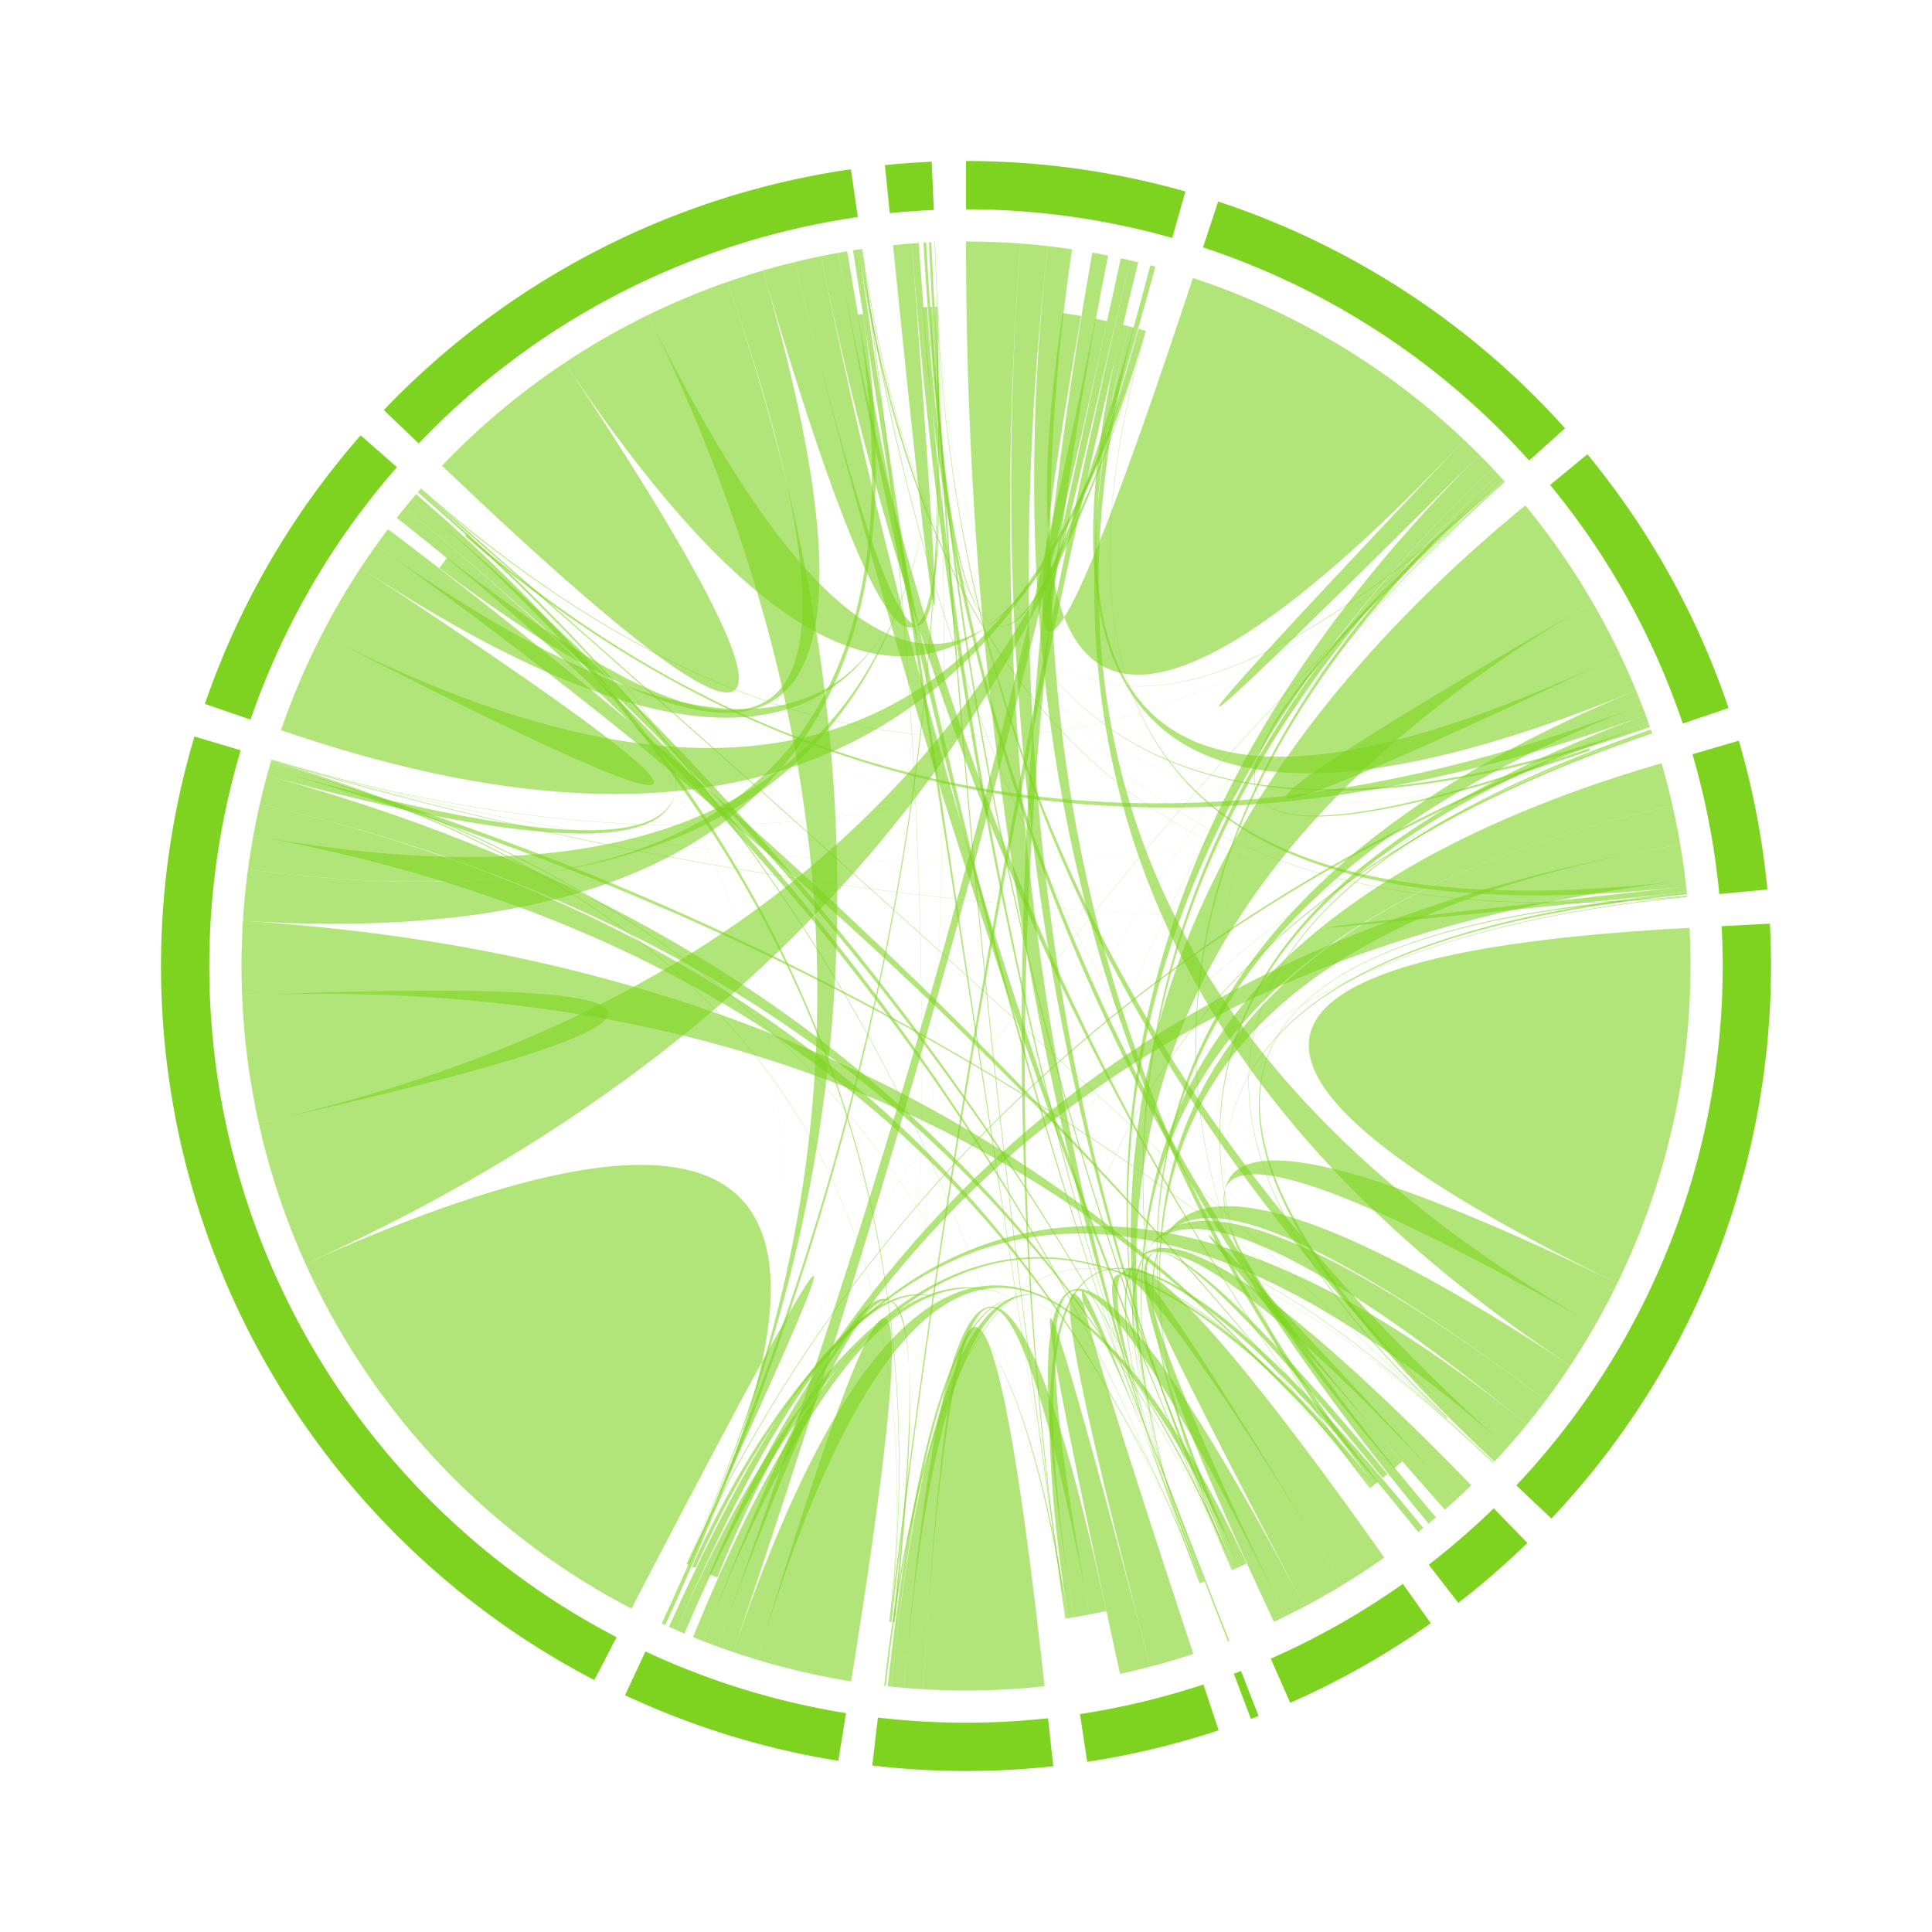 <svg xmlns="http://www.w3.org/2000/svg" width="600" height="600"><g transform="translate(300,300)" id="chord_diagram"><g><g><path fill="#7ed321" d="M1.5308084989341916e-14,-250A250,250,0,0,1,68.133,-240.537L64.045,-226.104A235,235,0,0,0,1.43895998899814e-14,-235Z"/></g><g><path fill="#7ed321" d="M78.304,-237.421A250,250,0,0,1,186.045,-166.994L174.883,-156.975A235,235,0,0,0,73.606,-223.175Z"/></g><g><path fill="#7ed321" d="M192.981,-158.929A250,250,0,0,1,236.815,-80.116L222.606,-75.309A235,235,0,0,0,181.402,-149.393Z"/></g><g><path fill="#7ed321" d="M240.009,-69.969A250,250,0,0,1,248.868,-23.762L233.936,-22.336A235,235,0,0,0,225.609,-65.771Z"/></g><g><path fill="#7ed321" d="M249.654,-13.154A250,250,0,0,1,181.808,171.598L170.899,161.302A235,235,0,0,0,234.675,-12.364Z"/></g><g><path fill="#7ed321" d="M174.343,179.177A250,250,0,0,1,152.892,197.798L143.718,185.93A235,235,0,0,0,163.883,168.427Z"/></g><g><path fill="#7ed321" d="M144.339,204.123A250,250,0,0,1,100.685,228.828L94.644,215.099A235,235,0,0,0,135.679,191.876Z"/></g><g><path fill="#7ed321" d="M90.86,232.904A250,250,0,0,1,88.479,233.819L83.17,219.79A235,235,0,0,0,85.408,218.93Z"/></g><g><path fill="#7ed321" d="M78.452,237.372A250,250,0,0,1,37.651,247.148L35.392,232.32A235,235,0,0,0,73.745,223.129Z"/></g><g><path fill="#7ed321" d="M27.104,248.526A250,250,0,0,1,-29.106,248.3L-27.36,233.402A235,235,0,0,0,25.477,233.615Z"/></g><g><path fill="#7ed321" d="M-39.643,246.837A250,250,0,0,1,-105.898,226.463L-99.544,212.875A235,235,0,0,0,-37.264,232.027Z"/></g><g><path fill="#7ed321" d="M-115.436,221.753A250,250,0,0,1,-239.626,-71.269L-225.249,-66.993A235,235,0,0,0,-108.51,208.448Z"/></g><g><path fill="#7ed321" d="M-236.377,-81.398A250,250,0,0,1,-187.993,-164.799L-176.714,-154.911A235,235,0,0,0,-222.195,-76.515Z"/></g><g><path fill="#7ed321" d="M-180.812,-172.647A250,250,0,0,1,-35.74,-247.432L-33.596,-232.586A235,235,0,0,0,-169.964,-162.288Z"/></g><g><path fill="#7ed321" d="M-25.182,-248.729A250,250,0,0,1,-10.635,-249.774L-9.997,-234.787A235,235,0,0,0,-23.671,-233.805Z"/></g></g><g fill-opacity="0.6"><path fill="#7ed321" d="M224.688,-11.838A225,225,0,0,1,202.282,98.525Q0,0,224.688,-11.838Z"/><path fill="#7ed321" d="M-103.892,199.578A225,225,0,0,1,-205.112,92.488Q0,0,-86.098,186.043A205,205,0,0,1,-86.506,185.854Q0,0,-103.892,199.578Z"/><path fill="#7ed321" d="M70.474,-213.678A225,225,0,0,1,154.764,-163.319Q0,0,30.006,-202.792A205,205,0,0,1,35.751,-201.858Q0,0,70.474,-213.678Z"/><path fill="#7ed321" d="M-162.731,-155.382A225,225,0,0,1,-124.539,-187.39Q0,0,-162.731,-155.382Z"/><path fill="#7ed321" d="M-219.654,48.755A225,225,0,0,1,-224.816,9.101Q0,0,-219.654,48.755Z"/><path fill="#7ed321" d="M24.393,223.674A225,225,0,0,1,-13.335,224.604Q0,0,24.393,223.674Z"/><path fill="#7ed321" d="M-35.678,222.153A225,225,0,0,1,-64.877,215.444Q0,0,-35.678,222.153Z"/><path fill="#7ed321" d="M-200.03,-103.019A225,225,0,0,1,-187.97,-123.663Q0,0,-200.03,-103.019Z"/><path fill="#7ed321" d="M-205.112,92.488A225,225,0,0,1,-219.654,48.755Q0,0,55.865,-197.241A205,205,0,0,1,55.869,-197.24Q0,0,-205.112,92.488Z"/><path fill="#7ed321" d="M194.635,-112.881A225,225,0,0,1,203.202,-96.612Q0,0,194.635,-112.881Z"/><path fill="#7ed321" d="M173.683,-143.036A225,225,0,0,1,194.635,-112.881Q0,0,72.569,191.726A205,205,0,0,1,72.563,191.728Q0,0,173.683,-143.036Z"/><path fill="#7ed321" d="M-212.74,-73.259A225,225,0,0,1,-200.03,-103.019Q0,0,54.699,-197.568A205,205,0,0,1,55.751,-197.274Q0,0,-212.74,-73.259Z"/><path fill="#7ed321" d="M-124.539,-187.39A225,225,0,0,1,-98.71,-202.191Q0,0,53.576,-197.875A205,205,0,0,1,54.699,-197.568Q0,0,-124.539,-187.39Z"/><path fill="#7ed321" d="M116.908,192.243A225,225,0,0,1,105.119,198.935Q0,0,116.908,192.243Z"/><path fill="#7ed321" d="M-98.71,-202.191A225,225,0,0,1,-74.157,-212.428Q0,0,-86.73,185.749A205,205,0,0,1,-86.81,185.712Q0,0,-98.71,-202.191Z"/><path fill="#7ed321" d="M-224.816,9.101A225,225,0,0,1,-224.563,-14.015Q0,0,125.371,162.194Q0,0,-224.816,9.101Z"/><path fill="#7ed321" d="M57.224,217.602A225,225,0,0,1,47.839,219.855Q0,0,57.224,217.602Z"/><path fill="#7ed321" d="M202.282,98.525A225,225,0,0,1,195.363,111.616Q0,0,135.486,153.846A205,205,0,0,1,132.993,156.006Q0,0,202.282,98.525Z"/><path fill="#7ed321" d="M-224.563,-14.015A225,225,0,0,1,-222.986,-30.034Q0,0,-33.606,-202.227A205,205,0,0,1,-31.978,-202.49Q0,0,-224.563,-14.015Z"/><path fill="#7ed321" d="M1.3777276490407723e-14,-225A225,225,0,0,1,16.883,-224.366Q0,0,72.613,191.709A205,205,0,0,1,72.594,191.716Q0,0,1.3777276490407723e-14,-225Z"/><path fill="#7ed321" d="M195.363,111.616A225,225,0,0,1,187.684,124.096Q0,0,50.578,-198.663A205,205,0,0,1,52.166,-198.252Q0,0,195.363,111.616Z"/><path fill="#7ed321" d="M-74.157,-212.428A225,225,0,0,1,-63.068,-215.98Q0,0,-163.547,-123.601A205,205,0,0,1,-161.073,-126.809Q0,0,-74.157,-212.428Z"/><path fill="#7ed321" d="M129.905,183.711A225,225,0,0,1,116.908,192.243Q0,0,74.114,191.134A205,205,0,0,1,73.731,191.282Q0,0,129.905,183.711Z"/><path fill="#7ed321" d="M187.684,124.096A225,225,0,0,1,180.089,134.882Q0,0,85.168,186.471A205,205,0,0,1,84.091,186.959Q0,0,187.684,124.096Z"/><path fill="#7ed321" d="M70.607,213.634A225,225,0,0,1,57.224,217.602Q0,0,73.731,191.282A205,205,0,0,1,73.371,191.42Q0,0,70.607,213.634Z"/><path fill="#7ed321" d="M203.202,-96.612A225,225,0,0,1,208.095,-85.565Q0,0,48.731,-199.124A205,205,0,0,1,50.578,-198.663Q0,0,203.202,-96.612Z"/><path fill="#7ed321" d="M221.816,-37.716A225,225,0,0,1,223.425,-26.575Q0,0,-77.233,189.895A205,205,0,0,1,-79.65,188.894Q0,0,221.816,-37.716Z"/><path fill="#7ed321" d="M216.008,-62.972A225,225,0,0,1,219.404,-49.87Q0,0,72.563,191.728A205,205,0,0,1,72.558,191.73Q0,0,216.008,-62.972Z"/><path fill="#7ed321" d="M154.764,-163.319A225,225,0,0,1,159.475,-158.722Q0,0,154.764,-163.319Z"/><path fill="#7ed321" d="M219.404,-49.87A225,225,0,0,1,221.816,-37.716Q0,0,82.674,187.59A205,205,0,0,1,82.617,187.615Q0,0,219.404,-49.87Z"/><path fill="#7ed321" d="M105.119,198.935A225,225,0,0,1,99.209,201.947Q0,0,38.413,201.369A205,205,0,0,1,33.543,202.237Q0,0,105.119,198.935Z"/><path fill="#7ed321" d="M-13.335,224.604A225,225,0,0,1,-19.245,224.175Q0,0,43.587,200.313A205,205,0,0,1,38.413,201.369Q0,0,-13.335,224.604Z"/><path fill="#7ed321" d="M-22.664,-223.856A225,225,0,0,1,-16.848,-224.368Q0,0,-22.664,-223.856Z"/><path fill="#7ed321" d="M-222.986,-30.034A225,225,0,0,1,-221.318,-40.538Q0,0,-8.721,-204.814Q0,0,-222.986,-30.034Z"/><path fill="#7ed321" d="M174.196,142.411A225,225,0,0,1,168.131,149.522Q0,0,-84.037,186.983A205,205,0,0,1,-85.089,186.507Q0,0,174.196,142.411Z"/><path fill="#7ed321" d="M-63.068,-215.98A225,225,0,0,1,-53.202,-218.62Q0,0,-9.827,-204.764A205,205,0,0,1,-9.496,-204.78Q0,0,-63.068,-215.98Z"/><path fill="#7ed321" d="M152.625,165.32A225,225,0,0,1,148.704,168.855Q0,0,152.625,165.32Z"/><path fill="#7ed321" d="M-64.877,215.444A225,225,0,0,1,-72.281,213.074Q0,0,87.135,185.56A205,205,0,0,1,85.168,186.471Q0,0,-64.877,215.444Z"/><path fill="#7ed321" d="M-221.318,-40.538A225,225,0,0,1,-219.306,-50.299Q0,0,72.553,191.732Q0,0,-221.318,-40.538Z"/><path fill="#7ed321" d="M180.089,134.882A225,225,0,0,1,174.196,142.411Q0,0,73.371,191.42A205,205,0,0,1,73.051,191.543Q0,0,180.089,134.882Z"/><path fill="#7ed321" d="M-72.281,213.074A225,225,0,0,1,-77.209,211.338Q0,0,40.218,-201.016A205,205,0,0,1,43.803,-200.266Q0,0,-72.281,213.074Z"/><path fill="#7ed321" d="M-219.306,-50.299A225,225,0,0,1,-217.091,-59.132Q0,0,82.562,187.639A205,205,0,0,1,82.562,187.639Q0,0,-219.306,-50.299Z"/><path fill="#7ed321" d="M25.394,-223.562A225,225,0,0,1,32.934,-222.577Q0,0,127.941,160.175A205,205,0,0,1,126.901,161.001Q0,0,25.394,-223.562Z"/><path fill="#7ed321" d="M16.883,-224.366A225,225,0,0,1,25.394,-223.562Q0,0,83.188,187.363A205,205,0,0,1,82.937,187.474Q0,0,16.883,-224.366Z"/><path fill="#7ed321" d="M-187.97,-123.663A225,225,0,0,1,-183.145,-130.701Q0,0,-9.179,-204.794A205,205,0,0,1,-9.021,-204.801Q0,0,-187.97,-123.663Z"/><path fill="#7ed321" d="M-53.202,-218.62A225,225,0,0,1,-45.031,-220.448Q0,0,82.799,187.535A205,205,0,0,1,82.674,187.59Q0,0,-53.202,-218.62Z"/><path fill="#7ed321" d="M-183.145,-130.701A225,225,0,0,1,-179.503,-135.66Q0,0,125.576,162.036A205,205,0,0,1,125.497,162.097Q0,0,-183.145,-130.701Z"/><path fill="#7ed321" d="M156.909,161.259A225,225,0,0,1,152.625,165.32Q0,0,72.86,191.615A205,205,0,0,1,72.677,191.685Q0,0,156.909,161.259Z"/><path fill="#7ed321" d="M99.209,201.947A225,225,0,0,1,95.636,203.664Q0,0,130.888,157.776A205,205,0,0,1,129.392,159.006Q0,0,99.209,201.947Z"/><path fill="#7ed321" d="M48.076,-219.804A225,225,0,0,1,50.946,-219.156Q0,0,48.076,-219.804Z"/><path fill="#7ed321" d="M159.475,-158.722A225,225,0,0,1,163.545,-154.526Q0,0,72.581,191.721A205,205,0,0,1,72.569,191.726Q0,0,159.475,-158.722Z"/><path fill="#7ed321" d="M-45.031,-220.448A225,225,0,0,1,-39.737,-221.463Q0,0,125.436,162.145A205,205,0,0,1,125.399,162.173Q0,0,-45.031,-220.448Z"/><path fill="#7ed321" d="M-77.209,211.338A225,225,0,0,1,-81.655,209.66Q0,0,-22.127,203.802A205,205,0,0,1,-22.699,203.739Q0,0,-77.209,211.338Z"/><path fill="#7ed321" d="M39.239,-221.552A225,225,0,0,1,44.142,-220.627Q0,0,31.12,202.624A205,205,0,0,1,30.915,202.656Q0,0,39.239,-221.552Z"/><path fill="#7ed321" d="M208.095,-85.565A225,225,0,0,1,209.876,-81.099Q0,0,82.937,187.474A205,205,0,0,1,82.799,187.535Q0,0,208.095,-85.565Z"/><path fill="#7ed321" d="M168.131,149.522A225,225,0,0,1,165.063,152.903Q0,0,-9.021,-204.801A205,205,0,0,1,-8.897,-204.807Q0,0,168.131,149.522Z"/><path fill="#7ed321" d="M-19.245,224.175A225,225,0,0,1,-23.261,223.794Q0,0,83.614,187.173A205,205,0,0,1,83.188,187.363Q0,0,-19.245,224.175Z"/><path fill="#7ed321" d="M145.968,171.226A225,225,0,0,1,143.658,173.169Q0,0,-13.34,-204.565A205,205,0,0,1,-12.045,-204.646Q0,0,145.968,171.226Z"/><path fill="#7ed321" d="M209.876,-81.099A225,225,0,0,1,211.071,-77.936Q0,0,-155.581,-133.49A205,205,0,0,1,-155.109,-134.039Q0,0,209.876,-81.099Z"/><path fill="#7ed321" d="M142.015,174.519A225,225,0,0,1,140.423,175.802Q0,0,33.543,202.237A205,205,0,0,1,31.746,202.527Q0,0,142.015,174.519Z"/><path fill="#7ed321" d="M-87.42,207.323A225,225,0,0,1,-89.951,206.237Q0,0,126.901,161.001A205,205,0,0,1,125.996,161.71Q0,0,-87.42,207.323Z"/><path fill="#7ed321" d="M-176.787,-139.181A225,225,0,0,1,-174.35,-142.222Q0,0,72.594,191.716A205,205,0,0,1,72.581,191.721Q0,0,-176.787,-139.181Z"/><path fill="#7ed321" d="M-174.35,-142.222A225,225,0,0,1,-172.027,-145.024Q0,0,82.617,187.615A205,205,0,0,1,82.589,187.628Q0,0,-174.35,-142.222Z"/><path fill="#7ed321" d="M-81.655,209.66A225,225,0,0,1,-84.768,208.421Q0,0,73.051,191.543A205,205,0,0,1,72.86,191.615Q0,0,-81.655,209.66Z"/><path fill="#7ed321" d="M223.642,-24.684A225,225,0,0,1,223.829,-22.922Q0,0,223.642,-24.684Z"/><path fill="#7ed321" d="M50.946,-219.156A225,225,0,0,1,53.485,-218.551Q0,0,-23.135,203.69A205,205,0,0,1,-23.564,203.641Q0,0,50.946,-219.156Z"/><path fill="#7ed321" d="M-89.951,206.237A225,225,0,0,1,-92.236,205.226Q0,0,31.746,202.527A205,205,0,0,1,31.372,202.585Q0,0,-89.951,206.237Z"/><path fill="#7ed321" d="M-39.737,-221.463A225,225,0,0,1,-36.885,-221.956Q0,0,72.558,191.73A205,205,0,0,1,72.553,191.732Q0,0,-39.737,-221.463Z"/><path fill="#7ed321" d="M163.545,-154.526A225,225,0,0,1,165.245,-152.706Q0,0,82.589,187.628A205,205,0,0,1,82.562,187.639Q0,0,163.545,-154.526Z"/><path fill="#7ed321" d="M57.256,-217.593A225,225,0,0,1,58.803,-217.18Q0,0,-11.258,-204.691A205,205,0,0,1,-10.502,-204.731Q0,0,57.256,-217.593Z"/><path fill="#7ed321" d="M211.071,-77.936A225,225,0,0,1,211.79,-75.961Q0,0,125.711,161.931A205,205,0,0,1,125.576,162.036Q0,0,211.071,-77.936Z"/><path fill="#7ed321" d="M-217.091,-59.132A225,225,0,0,1,-216.488,-61.303Q0,0,-154.157,-135.132A205,205,0,0,1,-154.154,-135.135Q0,0,-217.091,-59.132Z"/><path fill="#7ed321" d="M-16.848,-224.368A225,225,0,0,1,-14.642,-224.523Q0,0,72.64,191.699A205,205,0,0,1,72.613,191.709Q0,0,-16.848,-224.368Z"/><path fill="#7ed321" d="M-172.027,-145.024A225,225,0,0,1,-170.76,-146.513Q0,0,-23.564,203.641A205,205,0,0,1,-23.719,203.623Q0,0,-172.027,-145.024Z"/><path fill="#7ed321" d="M223.425,-26.575A225,225,0,0,1,223.642,-24.684Q0,0,55.751,-197.274A205,205,0,0,1,55.865,-197.241Q0,0,223.425,-26.575Z"/><path fill="#7ed321" d="M166.127,-151.746A225,225,0,0,1,166.888,-150.908Q0,0,193.532,-67.605A205,205,0,0,1,193.774,-66.908Q0,0,166.127,-151.746Z"/><path fill="#7ed321" d="M-35.098,-222.246A225,225,0,0,1,-33.359,-222.513Q0,0,30.874,202.662Q0,0,-35.098,-222.246Z"/><path fill="#7ed321" d="M165.063,152.903A225,225,0,0,1,164.139,153.894Q0,0,203.997,-20.252A205,205,0,0,1,204.031,-19.905Q0,0,165.063,152.903Z"/><path fill="#7ed321" d="M-216.488,-61.303A225,225,0,0,1,-216.018,-62.938Q0,0,149.087,140.706A205,205,0,0,1,149.082,140.711Q0,0,-216.488,-61.303Z"/><path fill="#7ed321" d="M-93.39,204.703A225,225,0,0,1,-94.498,204.194Q0,0,-9.496,-204.78A205,205,0,0,1,-9.179,-204.794Q0,0,-93.39,204.703Z"/><path fill="#7ed321" d="M-13.22,-224.611A225,225,0,0,1,-12.356,-224.66Q0,0,84.091,186.959A205,205,0,0,1,83.614,187.173Q0,0,-13.22,-224.611Z"/><path fill="#7ed321" d="M165.245,-152.706A225,225,0,0,1,166.127,-151.746Q0,0,125.497,162.097A205,205,0,0,1,125.436,162.145Q0,0,165.245,-152.706Z"/><path fill="#7ed321" d="M211.79,-75.961A225,225,0,0,1,212.124,-75.024Q0,0,-86.506,185.854A205,205,0,0,1,-86.73,185.749Q0,0,211.79,-75.961Z"/><path fill="#7ed321" d="M-23.261,223.794A225,225,0,0,1,-24.286,223.685Q0,0,72.677,191.685A205,205,0,0,1,72.64,191.699Q0,0,-23.261,223.794Z"/><path fill="#7ed321" d="M-11.526,-224.705A225,225,0,0,1,-10.786,-224.741Q0,0,31.372,202.585A205,205,0,0,1,31.12,202.624Q0,0,-11.526,-224.705Z"/><path fill="#7ed321" d="M212.679,-73.436A225,225,0,0,1,212.872,-72.873Q0,0,149.549,140.214A205,205,0,0,1,149.344,140.433Q0,0,212.679,-73.436Z"/><path fill="#7ed321" d="M81.774,209.614A225,225,0,0,1,81.345,209.781Q0,0,81.774,209.614Z"/><path fill="#7ed321" d="M212.124,-75.024A225,225,0,0,1,212.413,-74.201Q0,0,-8.778,-204.812A205,205,0,0,1,-8.738,-204.814Q0,0,212.124,-75.024Z"/><path fill="#7ed321" d="M-24.914,223.616A225,225,0,0,1,-25.392,223.563Q0,0,125.996,161.71A205,205,0,0,1,125.711,161.931Q0,0,-24.914,223.616Z"/><path fill="#7ed321" d="M223.829,-22.922A225,225,0,0,1,223.899,-22.228Q0,0,125.399,162.173A205,205,0,0,1,125.371,162.194Q0,0,223.829,-22.922Z"/><path fill="#7ed321" d="M-170.241,-147.115A225,225,0,0,1,-169.787,-147.64Q0,0,30.875,202.662A205,205,0,0,1,30.874,202.662Q0,0,-170.241,-147.115Z"/><path fill="#7ed321" d="M212.872,-72.873A225,225,0,0,1,213.056,-72.333Q0,0,30.915,202.656A205,205,0,0,1,30.895,202.659Q0,0,212.872,-72.873Z"/><path fill="#7ed321" d="M-169.787,-147.64A225,225,0,0,1,-169.468,-148.006Q0,0,149.221,140.563A205,205,0,0,1,149.165,140.623Q0,0,-169.787,-147.64Z"/><path fill="#7ed321" d="M-33.359,-222.513A225,225,0,0,1,-32.827,-222.592Q0,0,204.07,-19.506A205,205,0,0,1,204.071,-19.496Q0,0,-33.359,-222.513Z"/><path fill="#7ed321" d="M-216.018,-62.938A225,225,0,0,1,-215.904,-63.328Q0,0,-23.719,203.623A205,205,0,0,1,-23.797,203.614Q0,0,-216.018,-62.938Z"/><path fill="#7ed321" d="M-215.904,-63.328A225,225,0,0,1,-215.791,-63.712Q0,0,30.874,202.662Q0,0,-215.904,-63.328Z"/><path fill="#7ed321" d="M-169.468,-148.006A225,225,0,0,1,-169.282,-148.218Q0,0,152.508,-136.991A205,205,0,0,1,152.54,-136.954Q0,0,-169.468,-148.006Z"/><path fill="#7ed321" d="M-32.827,-222.592A225,225,0,0,1,-32.584,-222.628Q0,0,149.098,140.694A205,205,0,0,1,149.087,140.706Q0,0,-32.827,-222.592Z"/><path fill="#7ed321" d="M-215.791,-63.712A225,225,0,0,1,-215.722,-63.945Q0,0,204.072,-19.485Q0,0,-215.791,-63.712Z"/><path fill="#7ed321" d="M166.888,-150.908A225,225,0,0,1,167.043,-150.737Q0,0,-8.738,-204.814A205,205,0,0,1,-8.728,-204.814Q0,0,166.888,-150.908Z"/><path fill="#7ed321" d="M-32.584,-222.628A225,225,0,0,1,-32.35,-222.662Q0,0,-23.864,203.606A205,205,0,0,1,-23.866,203.606Q0,0,-32.584,-222.628Z"/><path fill="#7ed321" d="M223.937,-21.846A225,225,0,0,1,223.957,-21.637Q0,0,-8.728,-204.814A205,205,0,0,1,-8.721,-204.814Q0,0,223.937,-21.846Z"/><path fill="#7ed321" d="M163.914,154.133A225,225,0,0,1,163.779,154.277Q0,0,30.895,202.659A205,205,0,0,1,30.879,202.661Q0,0,163.914,154.133Z"/><path fill="#7ed321" d="M167.043,-150.737A225,225,0,0,1,167.171,-150.595Q0,0,-86.81,185.712A205,205,0,0,1,-86.826,185.705Q0,0,167.043,-150.737Z"/><path fill="#7ed321" d="M-32.35,-222.662A225,225,0,0,1,-32.241,-222.678Q0,0,194.164,-65.769A205,205,0,0,1,194.182,-65.715Q0,0,-32.35,-222.662Z"/><path fill="#7ed321" d="M223.957,-21.637A225,225,0,0,1,223.973,-21.472Q0,0,30.879,202.661A205,205,0,0,1,30.876,202.662Q0,0,223.957,-21.637Z"/><path fill="#7ed321" d="M213.056,-72.333A225,225,0,0,1,213.106,-72.185Q0,0,-23.857,203.607A205,205,0,0,1,-23.864,203.606Q0,0,213.056,-72.333Z"/><path fill="#7ed321" d="M-9.764,-224.788A225,225,0,0,1,-9.635,-224.794Q0,0,-23.797,203.614A205,205,0,0,1,-23.823,203.611Q0,0,-9.764,-224.788Z"/><path fill="#7ed321" d="M167.171,-150.595A225,225,0,0,1,167.273,-150.482Q0,0,30.876,202.662A205,205,0,0,1,30.875,202.662Q0,0,167.171,-150.595Z"/><path fill="#7ed321" d="M-215.722,-63.945A225,225,0,0,1,-215.689,-64.057Q0,0,152.557,-136.936A205,205,0,0,1,152.557,-136.935Q0,0,-215.722,-63.945Z"/><path fill="#7ed321" d="M-169.282,-148.218A225,225,0,0,1,-169.221,-148.288Q0,0,-86.826,185.705A205,205,0,0,1,-86.836,185.7Q0,0,-169.282,-148.218Z"/><path fill="#7ed321" d="M163.718,154.342A225,225,0,0,1,163.661,154.403Q0,0,-23.823,203.611A205,205,0,0,1,-23.843,203.609Q0,0,163.718,154.342Z"/><path fill="#7ed321" d="M-215.689,-64.057A225,225,0,0,1,-215.664,-64.142Q0,0,194.185,-65.704A205,205,0,0,1,194.189,-65.695Q0,0,-215.689,-64.057Z"/><path fill="#7ed321" d="M167.337,-150.411A225,225,0,0,1,167.386,-150.356Q0,0,149.113,140.678A205,205,0,0,1,149.098,140.694Q0,0,167.337,-150.411Z"/><path fill="#7ed321" d="M167.273,-150.482A225,225,0,0,1,167.337,-150.411Q0,0,-23.866,203.606A205,205,0,0,1,-23.867,203.606Q0,0,167.273,-150.482Z"/><path fill="#7ed321" d="M-32.241,-222.678A225,225,0,0,1,-32.166,-222.689Q0,0,152.54,-136.954A205,205,0,0,1,152.55,-136.944Q0,0,-32.241,-222.678Z"/><path fill="#7ed321" d="M223.973,-21.472A225,225,0,0,1,223.977,-21.43Q0,0,-23.843,203.609A205,205,0,0,1,-23.857,203.607Q0,0,223.973,-21.472Z"/><path fill="#7ed321" d="M-169.221,-148.288A225,225,0,0,1,-169.196,-148.316Q0,0,204.071,-19.496A205,205,0,0,1,204.072,-19.487Q0,0,-169.221,-148.288Z"/><path fill="#7ed321" d="M223.977,-21.43A225,225,0,0,1,223.979,-21.409Q0,0,194.182,-65.715A205,205,0,0,1,194.185,-65.704Q0,0,223.977,-21.43Z"/><path fill="#7ed321" d="M167.433,-150.304A225,225,0,0,1,167.441,-150.295Q0,0,204.072,-19.487A205,205,0,0,1,204.072,-19.485Q0,0,167.433,-150.304Z"/></g></g></svg>